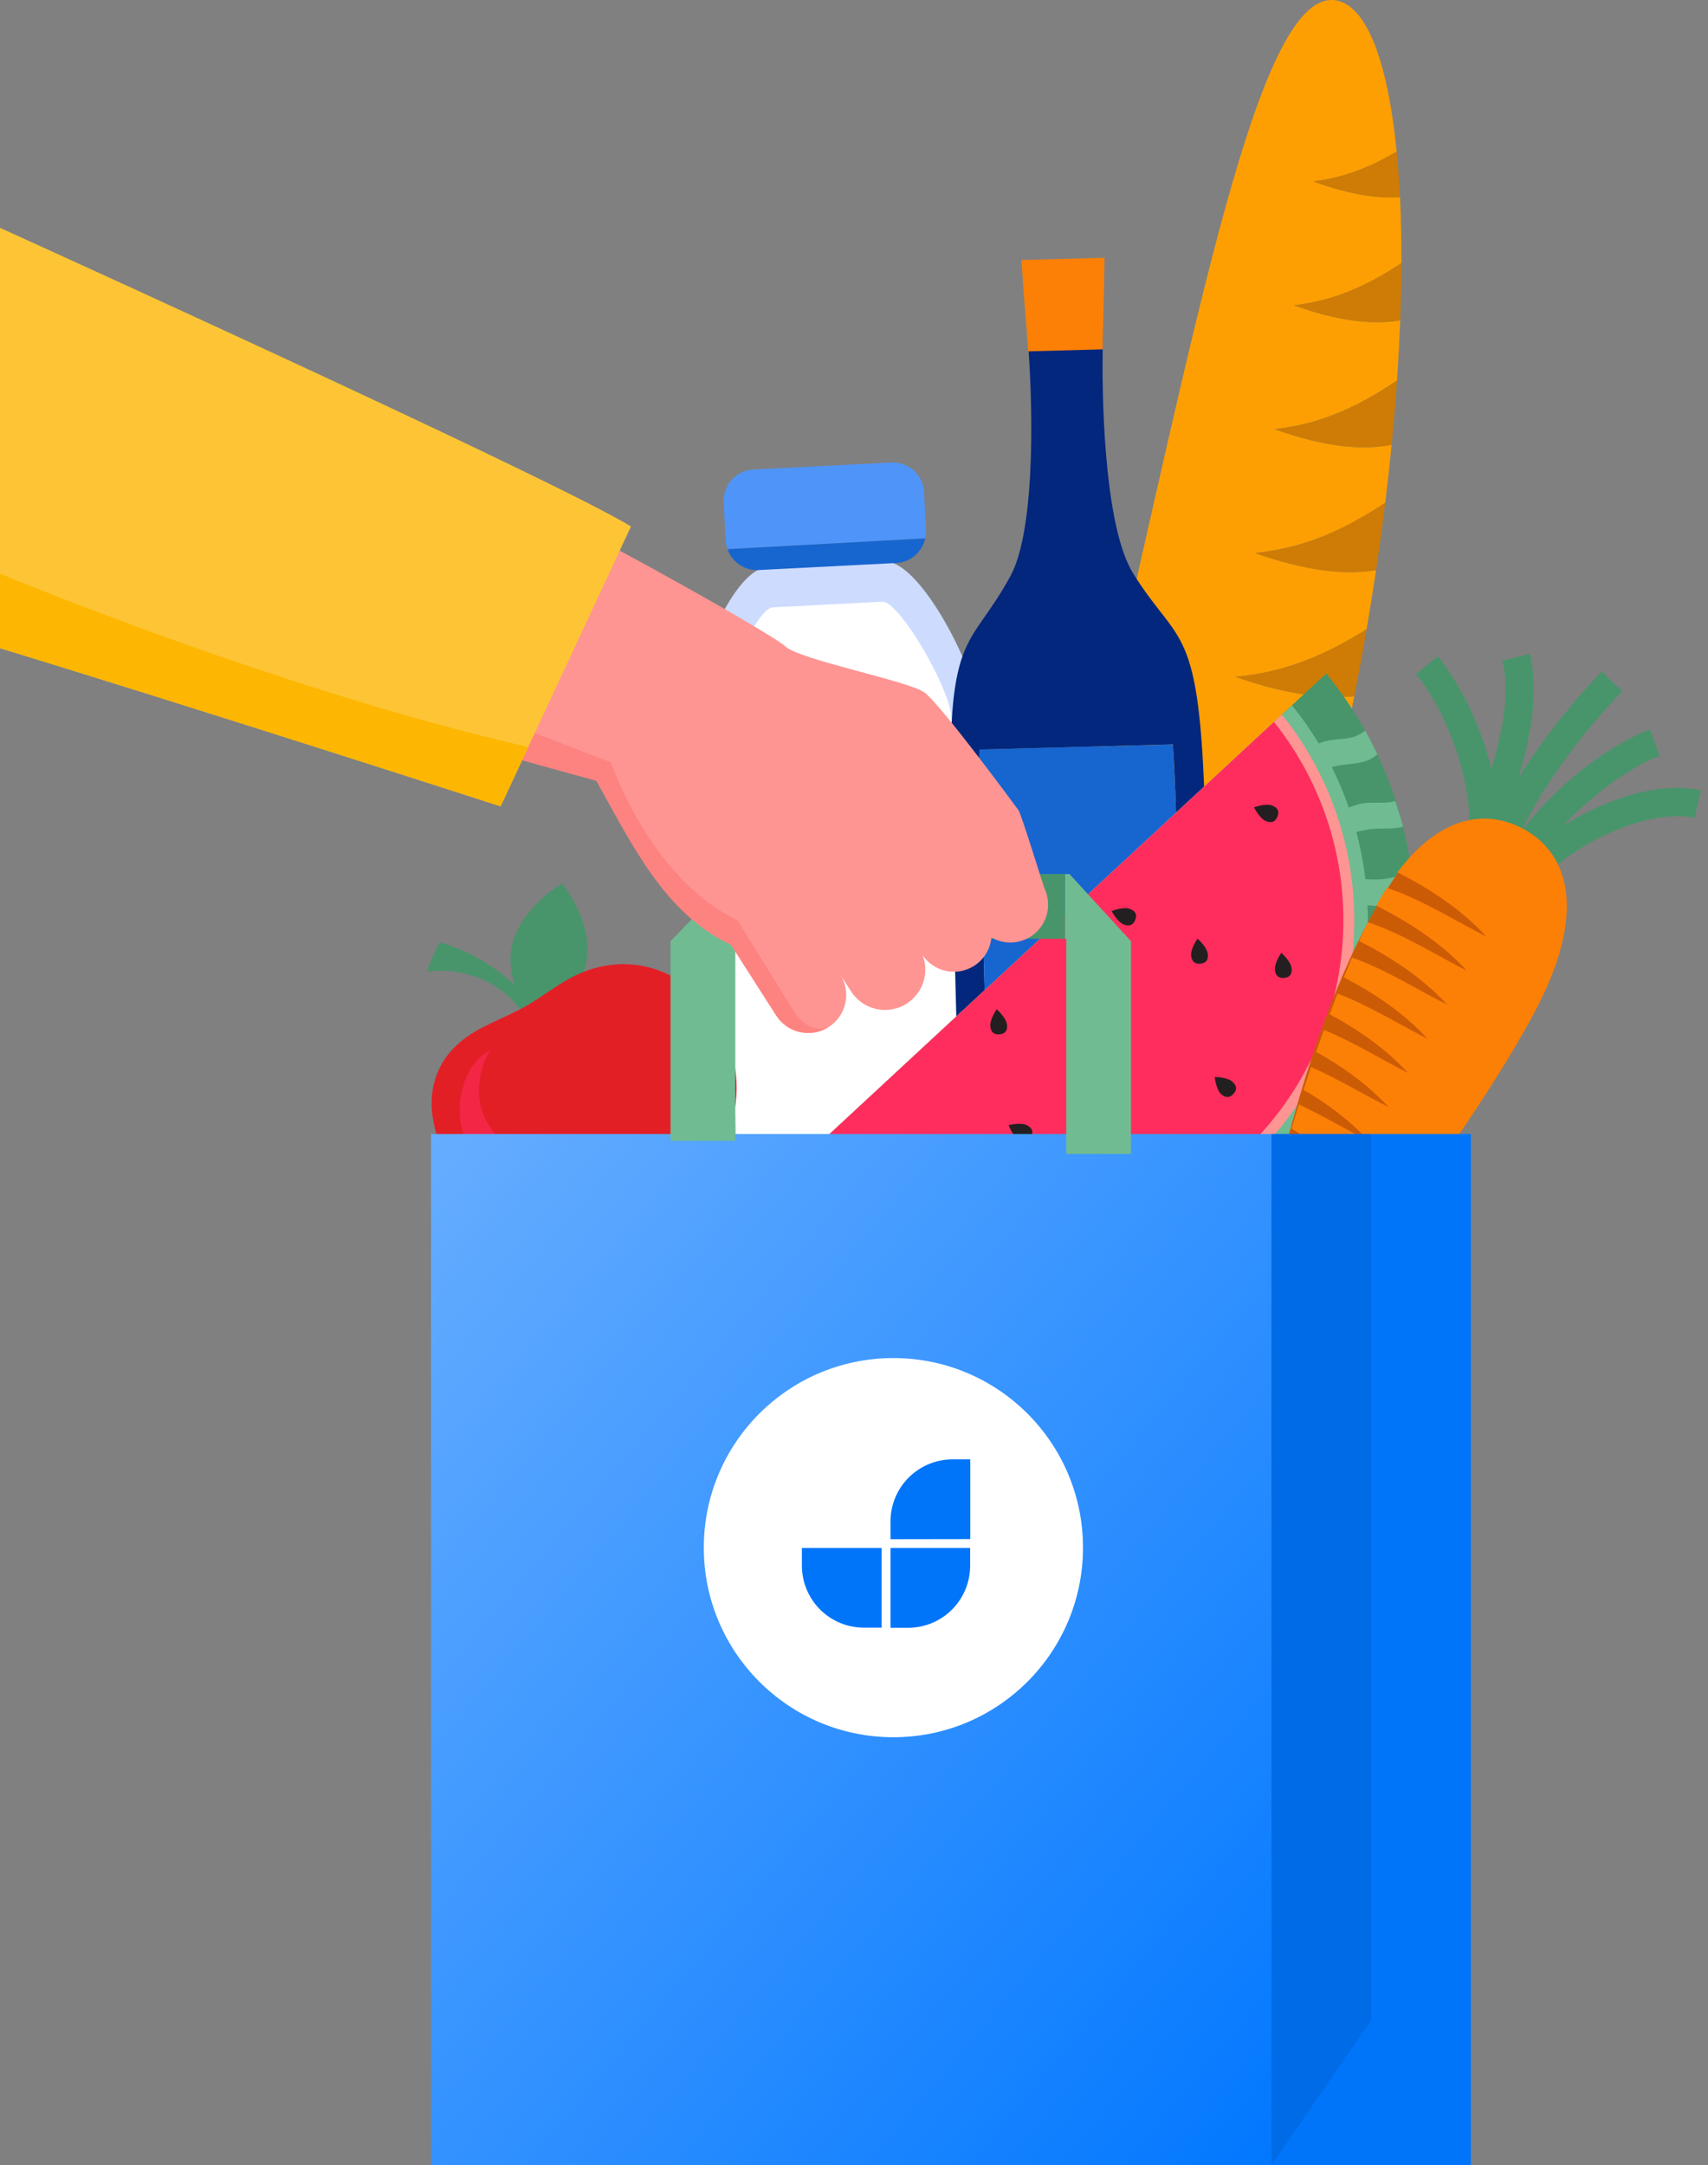 <svg width="213" height="270" viewBox="0 0 213 270" fill="none" xmlns="http://www.w3.org/2000/svg">
<rect x="0" y="0" width="213" height="270" fill="#808080" stroke="none"/>
<path d="M98.99 121.594L131.321 178.35" stroke="#03277D" stroke-width="1.376" stroke-miterlimit="10"/>
<path d="M113.316 146.831L131.36 178.328" stroke="#03277D" stroke-width="3.774" stroke-miterlimit="10"/>
<path d="M102.294 230.583C99.223 234.021 96.25 237.846 94.418 246.787H119.633C116.949 238.649 111.51 231.106 102.294 230.583Z" fill="#FE2D5D"/>
<path d="M94.419 246.786C93.669 250.441 93.111 254.946 92.814 260.636H121.71C121.857 256.721 121.237 251.647 119.633 246.786H94.419Z" fill="#CB0030"/>
<path d="M171.131 208.85H164.955V221.78H171.131V208.85Z" fill="#03277D"/>
<path d="M135.926 178.123C133.131 177.882 130.332 177.108 127.868 176.211C132.583 175.62 136.416 173.772 140.079 171.329C141.512 168.787 142.958 166.009 144.419 163.025C140.452 163.32 136.209 162.232 132.623 160.937C138.967 160.205 143.795 157.392 148.624 153.866C149.475 151.877 150.328 149.839 151.18 147.725C146.623 148.381 141.589 147.17 137.373 145.67C144.332 144.926 149.558 141.874 154.837 138.065C155.488 136.273 156.125 134.458 156.756 132.598C151.939 133.267 146.598 131.977 142.134 130.397C149.166 129.705 154.496 126.81 159.808 123.152C160.372 121.321 160.921 119.456 161.464 117.572C156.622 117.986 151.344 116.69 146.895 115.127C153.587 114.52 158.812 112.042 163.873 108.805C164.417 106.74 164.931 104.638 165.451 102.523C160.796 102.582 155.873 101.323 151.656 99.857C157.714 99.339 162.62 97.394 167.258 94.742C167.839 92.078 168.376 89.439 168.887 86.828C163.982 87.313 158.605 85.996 154.079 84.408C160.5 83.826 165.557 81.514 170.425 78.479C170.846 75.985 171.249 73.523 171.612 71.106C166.675 71.934 161.118 70.599 156.509 68.963C162.911 68.339 167.903 65.891 172.756 62.698C173.05 60.24 173.313 57.836 173.548 55.47C168.789 56.414 163.395 55.112 158.932 53.516C164.941 52.882 169.651 50.519 174.222 47.445C174.389 44.869 174.522 42.37 174.619 39.949C170.25 40.699 165.4 39.532 161.369 38.076C166.571 37.479 170.76 35.47 174.765 32.816C174.766 29.923 174.72 27.161 174.593 24.588C170.937 24.833 167.072 23.828 163.793 22.627C167.735 22.134 171.056 20.761 174.176 18.895C173.082 7.855 170.53 0.954 166.815 0.09C156.911 -2.226 149.218 40.648 136.997 92.89C124.772 145.14 112.643 186.974 122.552 189.291C125.935 190.08 130.675 185.965 135.926 178.123Z" fill="#FD9F02"/>
<path d="M174.594 24.588C174.491 22.587 174.353 20.683 174.177 18.895C171.057 20.761 167.736 22.134 163.794 22.627C167.073 23.827 170.938 24.833 174.594 24.588ZM161.37 38.076C165.401 39.531 170.251 40.698 174.62 39.949C174.71 37.48 174.759 35.103 174.766 32.816C170.761 35.47 166.572 37.479 161.37 38.076ZM158.933 53.516C163.396 55.112 168.79 56.414 173.549 55.47C173.811 52.722 174.036 50.047 174.223 47.445C169.652 50.518 164.942 52.881 158.933 53.516ZM156.51 68.963C161.119 70.599 166.676 71.934 171.613 71.105C172.035 68.251 172.416 65.448 172.757 62.697C167.904 65.89 162.912 68.338 156.51 68.963ZM168.888 86.828C169.448 84.009 169.96 81.226 170.426 78.478C165.558 81.514 160.501 83.826 154.08 84.407C158.606 85.996 163.983 87.313 168.888 86.828ZM127.869 176.211C130.333 177.108 133.132 177.882 135.927 178.122C137.281 176.102 138.676 173.821 140.08 171.329C136.417 173.771 132.584 175.62 127.869 176.211ZM132.624 160.937C136.21 162.231 140.453 163.32 144.42 163.024C145.814 160.159 147.224 157.103 148.625 153.866C143.796 157.391 138.968 160.205 132.624 160.937ZM137.374 145.669C141.59 147.169 146.624 148.381 151.181 147.725C152.416 144.639 153.635 141.419 154.838 138.065C149.559 141.874 144.333 144.925 137.374 145.669ZM142.135 130.397C146.599 131.977 151.94 133.267 156.757 132.597C157.797 129.528 158.814 126.379 159.809 123.152C154.497 126.81 149.167 129.705 142.135 130.397ZM161.465 117.571C162.294 114.704 163.097 111.781 163.874 108.805C158.813 112.041 153.588 114.519 146.896 115.127C151.345 116.69 156.623 117.986 161.465 117.571ZM165.452 102.523C165.681 101.583 165.913 100.652 166.136 99.708C166.523 98.044 166.889 96.388 167.259 94.742C162.621 97.394 157.715 99.339 151.657 99.856C155.874 101.323 160.797 102.582 165.452 102.523Z" fill="#CE7C05"/>
<path d="M121.091 113.31L122.8 147.045C122.938 149.689 120.427 151.989 117.219 152.143L97.722 153.136C94.502 153.305 91.767 151.283 91.629 148.628L89.913 114.893L88.699 91.062C88.497 87.136 93.961 75.601 96.182 75.227L110.835 74.486C113.071 74.624 119.668 85.554 119.875 89.472L121.091 113.31Z" fill="white"/>
<path d="M110.253 70.015L95.64 70.762C91.098 70.989 85.722 85.456 85.93 89.492L88.931 148.457C89.138 152.499 92.983 155.589 97.524 155.355L116.983 154.365C121.516 154.131 125.031 150.673 124.823 146.636L121.815 87.658C121.608 83.622 114.8 69.789 110.253 70.015ZM119.862 112.687L121.522 145.401C121.654 147.959 119.282 150.186 116.256 150.339L97.84 151.272C94.803 151.431 92.221 149.467 92.087 146.902L90.42 114.19L89.245 91.077C89.051 87.28 94.189 76.102 96.288 75.747L110.123 75.038C112.236 75.176 118.485 85.781 118.679 89.583L119.862 112.687Z" fill="#CDDBFE"/>
<path d="M115.476 66.106L115.237 61.378C115.212 60.866 115.085 60.364 114.865 59.901C114.645 59.438 114.336 59.023 113.955 58.68C113.575 58.337 113.13 58.072 112.646 57.901C112.163 57.73 111.651 57.657 111.139 57.684L93.955 58.556C93.442 58.581 92.94 58.706 92.476 58.925C92.013 59.145 91.597 59.453 91.252 59.833C90.908 60.213 90.642 60.658 90.469 61.141C90.297 61.624 90.221 62.136 90.247 62.648L90.492 67.384C90.517 67.762 90.597 68.134 90.73 68.489L115.375 67.145C115.456 66.805 115.49 66.456 115.476 66.106Z" fill="#4F94F9"/>
<path d="M90.731 68.489C91.007 69.283 91.534 69.966 92.232 70.435C92.929 70.904 93.76 71.135 94.6 71.091L111.772 70.213C112.626 70.168 113.442 69.844 114.093 69.289C114.745 68.735 115.195 67.981 115.376 67.145L90.731 68.489Z" fill="#1765CF"/>
<path d="M137.488 43.717C137.538 40.486 137.682 37.599 137.738 32.15L127.383 32.425C127.727 37.864 128.025 40.739 128.245 43.962L137.488 43.717Z" fill="#FC8006"/>
<path d="M137.517 43.567L128.275 43.813C128.865 52.295 128.982 66.424 125.986 71.882C120.703 81.53 117.969 78.165 118.62 102.704C119.272 127.246 119.86 149.412 119.86 149.412L151.523 148.572C151.523 148.572 150.935 126.406 150.283 101.863C149.632 77.325 147.088 80.829 141.293 71.476C138.016 66.184 137.38 52.069 137.517 43.567ZM146.673 101.959L147.271 124.479L122.832 125.128L122.234 102.608C122.136 98.944 122.117 95.949 122.162 93.474L146.26 92.834C146.433 95.304 146.576 98.295 146.673 101.959Z" fill="#03277D"/>
<path d="M146.673 101.959L147.271 124.48L122.831 125.129L122.233 102.608C122.136 98.945 122.117 95.95 122.162 93.475L146.26 92.835C146.432 95.305 146.575 98.296 146.673 101.959Z" fill="#1765CF"/>
<path d="M165.386 83.997C167.217 86.222 168.846 88.607 170.253 91.122C170.796 92.093 171.302 93.076 171.772 94.072C172.509 95.632 173.161 97.231 173.722 98.863C174.092 99.922 174.422 100.993 174.713 102.076C175.283 104.179 175.708 106.32 175.985 108.481C176.142 109.683 176.253 110.887 176.317 112.092C176.46 114.721 176.388 117.357 176.102 119.974C175.959 121.318 175.759 122.652 175.5 123.977C174.933 126.923 174.091 129.809 172.986 132.598C172.507 133.814 171.975 135.015 171.39 136.2C169.885 139.251 168.06 142.134 165.945 144.799C165.188 145.758 164.387 146.692 163.543 147.602C162.698 148.518 161.811 149.407 160.883 150.27C159.644 151.42 158.346 152.505 156.995 153.52C155.986 154.276 154.955 154.989 153.903 155.659C151.879 156.949 149.761 158.083 147.566 159.052C146.533 159.513 145.486 159.934 144.427 160.314C141.591 161.34 138.665 162.096 135.688 162.573C134.305 162.797 132.918 162.959 131.525 163.059C129.421 163.215 127.309 163.233 125.203 163.112C123.893 163.04 122.587 162.913 121.287 162.732C118.832 162.393 116.407 161.867 114.033 161.157C112.83 160.801 111.646 160.396 110.47 159.945C107.463 158.783 104.579 157.323 101.864 155.586C100.817 154.92 99.794 154.209 98.794 153.452C97.279 152.309 95.832 151.078 94.461 149.764L165.386 83.997Z" fill="#48956B"/>
<path d="M176.101 119.973C175.958 121.317 175.757 122.652 175.499 123.976C175.436 123.984 175.373 123.996 175.31 124.009C174.553 124.178 173.666 124.68 173.102 124.149C172.934 123.99 172.842 123.763 172.671 123.606C172.388 123.344 171.964 123.331 171.579 123.334C170.283 123.332 168.987 123.333 167.691 123.337C167.761 123.332 167.831 123.327 167.899 123.32L167.104 120.315C167.396 119.691 168.177 119.429 168.861 119.511C169.547 119.59 170.165 119.934 170.784 120.235C171.406 120.534 172.082 120.801 172.766 120.709C173.32 120.633 173.809 120.332 174.335 120.146C174.902 119.949 175.507 119.89 176.101 119.973V119.973ZM134.298 155.907C134.402 156.59 134.233 157.276 134.108 157.954C133.984 158.631 133.908 159.356 134.18 159.989C134.4 160.501 134.821 160.895 135.137 161.351C135.393 161.721 135.579 162.135 135.686 162.572C134.304 162.796 132.916 162.958 131.524 163.058C131.147 162.454 130.632 161.826 130.952 161.227C131.06 161.023 131.255 160.873 131.36 160.666C131.537 160.323 131.436 159.913 131.335 159.541L130.296 155.794C130.32 155.86 130.345 155.926 130.369 155.992L133.053 154.428C133.733 154.541 134.194 155.225 134.298 155.907ZM125.083 155.282C125.064 155.973 124.776 156.621 124.534 157.264C124.29 157.909 124.085 158.606 124.238 159.281C124.363 159.822 124.705 160.285 124.937 160.791C125.264 161.518 125.356 162.329 125.202 163.111C123.892 163.039 122.586 162.912 121.285 162.731C121.278 162.519 121.243 162.309 121.18 162.107C120.943 161.367 120.362 160.53 120.841 159.921C120.986 159.738 121.202 159.624 121.345 159.443C121.576 159.137 121.556 158.713 121.519 158.331C121.403 157.039 121.285 155.748 121.166 154.459C121.178 154.527 121.193 154.597 121.203 154.667L124.124 153.605C124.771 153.842 125.102 154.596 125.083 155.282ZM115.563 154.467C115.407 155.141 114.994 155.716 114.627 156.299C114.259 156.883 113.919 157.525 113.936 158.214C113.953 158.983 114.184 159.677 114.121 160.47C114.103 160.7 114.073 160.929 114.032 161.156C112.829 160.8 111.645 160.395 110.469 159.944C110.48 159.373 110.416 158.774 110.596 158.255C110.74 157.835 111.075 157.511 111.285 157.118C111.62 156.49 111.551 155.83 111.614 155.15C111.68 154.396 111.808 153.632 111.892 152.876C111.89 152.948 111.887 153.015 111.885 153.088L114.961 152.632C115.547 152.992 115.719 153.797 115.563 154.467ZM172.985 132.597C172.506 133.813 171.974 135.014 171.389 136.199C170.238 135.785 168.871 135.687 167.835 135.011C167.358 134.702 166.966 134.281 166.492 133.97C166.018 133.659 165.404 133.468 164.882 133.688L166.302 129.019C166.81 128.729 167.48 128.95 167.901 129.353C168.319 129.754 168.56 130.303 168.838 130.818C169.113 131.33 169.463 131.847 169.995 132.085C170.872 132.476 171.982 132.002 172.815 132.481C172.875 132.516 172.931 132.554 172.985 132.597V132.597ZM105.36 149.259C105.464 149.604 105.083 149.879 104.796 150.101C103.34 151.226 103.476 153.509 102.379 154.992C102.22 155.201 102.047 155.399 101.862 155.585C100.816 154.919 99.793 154.208 98.793 153.452C99.125 153.265 99.399 152.991 99.586 152.66C100.029 151.809 99.624 150.672 100.153 149.867C100.517 149.319 101.2 149.107 101.792 148.822C102.384 148.537 102.99 148.009 102.909 147.356C103.621 147.87 104.329 148.384 105.034 148.897C105.179 148.979 105.293 149.106 105.36 149.259V149.259ZM145.771 152.155C145.84 152.735 145.675 153.31 145.561 153.88C145.447 154.454 145.389 155.074 145.647 155.597C146.075 156.456 147.23 156.801 147.566 157.7C147.726 158.133 147.661 158.592 147.564 159.051C146.531 159.512 145.485 159.933 144.425 160.314C143.899 158.977 142.562 157.897 142.115 156.477C141.946 155.935 141.912 155.355 141.745 154.816C141.577 154.273 141.227 153.737 140.684 153.571L144.756 150.88C145.329 150.982 145.705 151.577 145.771 152.155ZM164.122 141.581C164.492 142.005 164.604 142.586 164.809 143.108C165.071 143.742 165.456 144.317 165.944 144.798C165.187 145.757 164.386 146.692 163.542 147.601C163.073 147.27 162.645 146.885 162.267 146.454C161.894 145.987 161.646 145.435 161.332 144.926C160.721 143.942 159.86 143.136 158.838 142.589L160.969 139.363C161.045 140.03 161.713 140.458 162.344 140.688C162.975 140.917 163.681 141.076 164.122 141.581ZM154.594 149.771C154.995 150.015 155.488 150.127 155.81 150.469C156.227 150.913 156.22 151.592 156.356 152.189C156.468 152.674 156.685 153.128 156.993 153.519C155.985 154.275 154.954 154.988 153.901 155.658C153.738 155.171 153.637 154.665 153.599 154.153C153.555 153.559 153.587 152.936 153.336 152.396C153.007 151.682 152.268 151.269 151.673 150.754C151.077 150.239 150.578 149.395 150.937 148.698L153.13 146.98C153.362 148.037 153.67 149.205 154.594 149.771ZM170.252 91.121C170.794 92.092 171.301 93.075 171.771 94.071C171.58 94.235 171.378 94.385 171.166 94.522C170.005 95.249 168.548 95.22 167.198 95.428C166.1 95.6 165.035 95.942 164.042 96.44C163.228 96.846 162.4 97.82 161.586 98.107C160.527 98.481 160.596 98.192 160.172 97.203C160.015 96.837 159.544 94.332 159.236 94.248C160.27 94.523 161.372 94.194 162.342 93.74C163.312 93.286 164.238 92.706 165.275 92.437C166.555 92.109 167.951 92.278 169.167 91.766C169.554 91.597 169.918 91.38 170.252 91.121V91.121ZM173.992 99.892C174.361 100.951 174.691 102.022 174.982 103.104C173.923 103.394 172.754 103.288 171.637 103.347C170.528 103.403 169.435 103.634 168.397 104.031C167.547 104.353 166.621 105.237 165.786 105.442C164.694 105.707 164.789 105.426 164.467 104.401C164.349 104.022 164.135 101.477 163.832 101.364C164.834 101.744 165.966 101.527 166.979 101.173C167.989 100.822 168.968 100.337 170.026 100.175C171.335 99.977 172.703 100.285 173.967 99.9C173.975 99.898 173.984 99.894 173.992 99.892ZM175.983 108.48C176.141 109.682 176.252 110.886 176.316 112.092C176.012 112.13 175.71 112.187 175.412 112.263C174.376 112.522 173.357 112.919 172.285 112.982C170.968 113.061 169.632 112.629 168.338 112.897C167.395 113.097 166.571 113.646 165.712 114.08C165.376 114.25 164.996 114.406 164.635 114.306C163.981 114.127 163.82 113.274 163.889 112.602C163.956 111.927 164.112 111.168 163.695 110.635C164.199 110.908 164.831 110.805 165.359 110.581C165.888 110.354 166.366 110.018 166.902 109.813C168.177 109.32 169.603 109.625 170.97 109.677C172.079 109.719 173.188 109.588 174.258 109.289C174.807 109.137 175.406 108.766 175.983 108.48Z" fill="#70BB92"/>
<path d="M161.113 87.955C175.098 105.25 173.488 130.665 156.936 146.013C140.386 161.358 114.923 161.054 98.732 145.803L99.978 144.647L159.865 89.113L161.113 87.955Z" fill="#70BB92"/>
<path d="M159.864 89.113L159.927 89.19C166.351 97.229 169.512 107.393 168.781 117.658C168.05 127.923 163.479 137.536 155.98 144.584L155.784 144.768C148.203 151.797 138.244 155.698 127.906 155.688C117.568 155.678 107.616 151.758 100.049 144.714L99.977 144.647L159.864 89.113Z" fill="#FE9592"/>
<path d="M158.874 90.035C165.112 97.846 168.166 107.727 167.422 117.695C166.678 127.663 162.192 136.982 154.863 143.779C139.546 157.981 116.01 157.749 100.971 143.728L102.04 142.738L158.874 90.035Z" fill="#FE2D5D"/>
<path d="M150.617 118.938C150.731 119.799 150.324 120.102 149.752 120.177C149.18 120.253 148.659 120.074 148.545 119.213C148.431 118.352 149.339 117.059 149.339 117.059C149.339 117.059 150.503 118.077 150.617 118.938ZM161.067 120.709C161.181 121.571 160.775 121.873 160.203 121.949C159.63 122.024 159.11 121.845 158.995 120.984C158.881 120.123 159.789 118.83 159.789 118.83C159.789 118.83 160.953 119.848 161.067 120.709ZM125.574 127.748C125.688 128.61 125.281 128.912 124.709 128.988C124.137 129.063 123.616 128.884 123.502 128.023C123.388 127.162 124.296 125.869 124.296 125.869C124.296 125.869 125.46 126.887 125.574 127.748Z" fill="#231F20"/>
<path d="M139.323 128.425C139.809 129.145 139.58 129.597 139.101 129.92C138.623 130.243 138.077 130.315 137.591 129.595C137.104 128.875 137.341 127.312 137.341 127.312C137.341 127.312 138.836 127.705 139.323 128.425Z" fill="#FE2D5D"/>
<path d="M141.593 142.736C142.079 143.456 141.85 143.908 141.371 144.231C140.893 144.554 140.347 144.626 139.861 143.906C139.375 143.186 139.611 141.624 139.611 141.624C139.611 141.624 141.106 142.016 141.593 142.736ZM158.645 100.462C159.455 100.775 159.526 101.277 159.318 101.815C159.11 102.354 158.703 102.725 157.893 102.412C157.082 102.1 156.382 100.683 156.382 100.683C156.382 100.683 157.834 100.15 158.645 100.462ZM140.878 113.34C141.697 113.631 141.781 114.131 141.587 114.675C141.394 115.219 140.997 115.6 140.179 115.309C139.36 115.018 138.623 113.621 138.623 113.621C138.623 113.621 140.06 113.049 140.878 113.34ZM113.336 141.655C114.147 141.967 114.217 142.469 114.01 143.008C113.802 143.546 113.395 143.917 112.585 143.605C111.774 143.293 111.074 141.876 111.074 141.876C111.074 141.876 112.526 141.343 113.336 141.655ZM128.053 140.323C128.828 140.715 128.848 141.221 128.588 141.736C128.328 142.251 127.886 142.58 127.111 142.189C126.335 141.797 125.78 140.318 125.78 140.318C125.78 140.318 127.277 139.932 128.053 140.323ZM153.68 134.894C154.33 135.47 154.221 135.965 153.838 136.397C153.455 136.829 152.944 137.035 152.294 136.459C151.644 135.883 151.483 134.311 151.483 134.311C151.483 134.311 153.029 134.318 153.68 134.894Z" fill="#231F20"/>
<path d="M176.907 105.803C176.907 105.803 166.158 115.19 158.135 152.252L162.15 158.715L165.926 156.888L188.659 120.822L190.116 112.621L176.907 105.803Z" fill="#CC5B06"/>
<path d="M181.444 110.012C181.629 109.717 181.799 109.409 181.952 109.109C185.456 102.52 181.382 89.756 176.576 84.09L179.308 81.849C184.697 88.584 189.43 101.624 185.117 110.675C184.914 111.098 184.686 111.509 184.433 111.905V111.905L181.444 110.012ZM186.961 111.046C188.938 107.137 193.119 103.753 197.804 101.353C202.508 98.996 207.71 97.615 212.096 98.558L211.34 102C208.319 101.294 203.603 102.353 199.407 104.508C195.183 106.618 191.484 109.823 190.118 112.622C190.102 112.657 190.083 112.69 190.061 112.721V112.721L190.073 112.731L186.866 111.241C186.894 111.174 186.926 111.109 186.961 111.046Z" fill="#48956B"/>
<path d="M186.986 107.989C190.867 100.381 199.613 93.288 205.751 90.966L205.757 90.968L206.973 94.277C201.963 96.045 193.297 103.102 190.151 109.581C189.352 111.158 188.883 112.685 188.802 114.034L185.27 113.801C185.403 111.827 186.045 109.877 186.986 107.989V107.989Z" fill="#48956B"/>
<path d="M187.582 109.517C188.142 107.265 188.961 105.086 190.022 103.022C193.265 96.528 198.577 90.07 202.299 86.2L199.73 83.755C195.856 87.827 190.373 94.435 186.867 101.446C185.817 103.522 184.973 105.696 184.346 107.936C185.467 108.37 186.55 108.899 187.582 109.517Z" fill="#48956B"/>
<path d="M187.351 82.369L190.783 81.535C192.809 90.298 188.012 100.287 185.93 107.704L182.535 106.716C184.857 98.968 189.101 89.216 187.351 82.369Z" fill="#48956B"/>
<path d="M189.665 103.215C184.506 100.631 178.342 102.253 172.944 110.724C173.382 110.04 173.817 109.388 174.282 108.786C178.337 110.863 182.102 113.295 185.336 116.773C182.188 115.256 177.245 112.09 172.942 110.73C172.232 111.854 171.536 113.08 170.846 114.446C171.113 113.916 171.378 113.433 171.645 112.945C175.778 115.053 179.621 117.499 182.906 121.03C179.778 119.513 174.859 116.382 170.578 115.016C170.234 115.728 169.865 116.492 169.496 117.353C173.527 119.414 177.257 121.827 180.47 125.285C177.454 123.827 172.77 120.854 168.602 119.424C168.037 120.766 167.446 122.227 166.847 123.77C167.104 123.133 167.348 122.492 167.593 121.885C171.415 123.893 174.963 126.248 178.027 129.544C175.169 128.147 170.796 125.416 166.791 123.91C166.472 124.748 166.153 125.606 165.819 126.487C169.388 128.428 172.712 130.693 175.591 133.799C172.914 132.5 168.901 129.988 165.103 128.447C165.302 127.893 165.503 127.353 165.699 126.813C165.172 128.228 164.659 129.683 164.133 131.175C167.416 133.018 170.48 135.178 173.162 138.055C170.677 136.859 167.043 134.625 163.495 133.066C158.698 147.332 154.78 163.567 158.6 165.464C164.438 168.381 186.168 136.703 192.006 124.999C197.853 113.291 195.506 106.127 189.665 103.215ZM158.136 152.252C158.228 151.766 158.339 151.271 158.445 150.767C160.248 152.028 161.914 153.473 163.416 155.08C161.968 154.39 160.125 153.319 158.136 152.252ZM159.269 147.303C159.398 146.773 159.542 146.221 159.683 145.674C161.936 147.138 164.005 148.866 165.846 150.823C164.087 149.969 161.748 148.595 159.269 147.303ZM160.565 142.485C160.732 141.906 160.891 141.325 161.071 140.75C163.728 142.356 166.155 144.314 168.288 146.57C166.258 145.581 163.456 143.907 160.565 142.485V142.485ZM161.981 137.737C162.167 137.124 162.372 136.516 162.567 135.913C165.516 137.645 168.279 139.673 170.728 142.304C168.456 141.215 165.226 139.255 161.981 137.737V137.737Z" fill="#FC8006"/>
<path d="M66.625 126.11C64.728 122.184 58.92 118.53 54.832 117.526C54.184 118.688 53.656 119.912 53.256 121.181C58.072 120.472 63.621 122.825 65.725 127.403L66.625 126.11Z" fill="#48956B"/>
<path d="M63.798 118.171C62.904 123.054 66.836 127.896 66.836 127.896C66.836 127.896 72.235 124.791 73.133 119.899C74.042 114.995 70.114 110.165 70.114 110.165C70.114 110.165 64.71 113.274 63.798 118.171Z" fill="#48956B"/>
<path d="M90.46 129.071C94.366 137.796 89.814 148.326 80.283 152.593C73.446 155.653 64.895 154.798 59.413 149.453C54.184 144.356 50.966 135.356 57.434 129.917C59.771 127.952 62.799 127.047 65.459 125.547C67.643 124.315 69.591 122.673 71.859 121.603C79.393 118.05 87.184 121.754 90.46 129.071Z" fill="#E31F26"/>
<path opacity="0.57" d="M57.755 141.242C59.037 145.21 62.774 148.1 66.844 149.01C67.328 149.118 67.9 149.179 68.26 148.838C68.742 148.381 68.491 147.568 68.124 147.015C66.574 144.676 63.694 143.579 61.83 141.481C58.779 138.047 59.495 133.75 61.106 131.005C57.71 132.785 56.653 137.827 57.755 141.242Z" fill="#FE2D5D"/>
<path d="M158.571 141.422H53.754V270H158.571V141.422Z" fill="url(#paint0_linear)"/>
<path d="M183.426 141.422H158.57V270H183.426V141.422Z" fill="#0075FA"/>
<path d="M170.998 141.422H158.57V270H170.998V141.422Z" fill="#006BE6"/>
<path d="M183.426 270H158.57L170.998 251.938L183.426 270Z" fill="#0075FA"/>
<path d="M158.587 154.148V154.14L158.574 154.147L158.587 154.148Z" fill="#A5071A"/>
<path d="M158.57 154.148L158.573 154.147L158.57 154.146V154.148Z" fill="#A5071A"/>
<path d="M91.726 108.999L83.621 117.379V142.265H91.701V117.079H91.81V108.999H91.726Z" fill="#70BB92"/>
<path d="M133.368 108.999H132.807V117.079H132.964V143.911H141.043V117.372L133.368 108.999Z" fill="#70BB92"/>
<path d="M132.805 108.999H91.809V117.079H132.805V108.999Z" fill="#48956B"/>
<path d="M130.379 111.096C130.075 110.473 127.41 101.591 127.005 101.029C127.005 101.029 117.301 87.808 115.272 86.349C113.25 84.902 99.722 82.296 97.929 80.606C96.136 78.916 68.565 63.52 66.651 63.52L56.019 87.287L54.029 91.731L74.376 97.373C78.925 105.517 82.845 113.752 90.922 117.713C91 117.757 91.08 117.797 91.162 117.832L96.795 126.645C97.472 127.703 98.543 128.45 99.771 128.72C100.998 128.989 102.283 128.761 103.342 128.084C104.402 127.406 105.148 126.337 105.419 125.109C105.69 123.881 105.462 122.596 104.785 121.537L106.133 123.638C106.804 124.684 107.839 125.445 109.038 125.774C110.237 126.102 111.515 125.975 112.626 125.416C113.737 124.857 114.601 123.906 115.052 122.747C115.502 121.588 115.508 120.304 115.067 119.141C115.614 119.94 116.394 120.55 117.3 120.889C118.207 121.229 119.196 121.28 120.133 121.037C121.07 120.794 121.909 120.268 122.536 119.53C123.163 118.793 123.548 117.88 123.638 116.917C124.486 117.404 125.464 117.616 126.438 117.523C127.411 117.429 128.332 117.036 129.072 116.397C129.813 115.758 130.336 114.904 130.57 113.955C130.804 113.005 130.737 112.006 130.379 111.096Z" fill="#FE9592"/>
<path opacity="0.62" d="M103.344 128.086C102.283 128.76 100.999 128.987 99.772 128.717C98.544 128.447 97.474 127.702 96.795 126.645L91.162 117.832C91.08 117.797 91 117.757 90.922 117.713C82.845 113.752 78.925 105.517 74.376 97.373L54.029 91.731L56.019 87.287L76.191 95.084C76.191 95.084 81.039 109.546 91.967 114.77L99.275 126.559C99.275 126.559 101.087 129.033 103.344 128.086Z" fill="#FB7874"/>
<path d="M78.686 65.658C70.25 60.444 14.773 35.105 -2 27.505V80.225C24.282 88.215 62.431 100.558 62.431 100.558L78.686 65.658Z" fill="#FDC535"/>
<path d="M65.884 93.145C45.561 88.596 18.778 79.31 -2 70.731V80.226C24.281 88.216 62.431 100.559 62.431 100.559L65.884 93.145Z" fill="#FDB702"/>
<path d="M111.413 216.652C124.471 216.652 135.057 206.067 135.057 193.009C135.057 179.951 124.471 169.365 111.413 169.365C98.355 169.365 87.769 179.951 87.769 193.009C87.769 206.067 98.355 216.652 111.413 216.652Z" fill="white"/>
<path d="M109.948 193.049V202.988H107.737C105.685 202.988 103.717 202.173 102.266 200.721C100.815 199.269 100 197.299 100 195.246V193.049H109.948Z" fill="#0075FA"/>
<path d="M120.984 193.049V195.262C120.984 197.315 120.168 199.284 118.717 200.736C117.266 202.188 115.298 203.004 113.246 203.004H111.051V193.049H120.984Z" fill="#0075FA"/>
<path d="M111.051 191.955V189.742C111.051 187.689 111.866 185.72 113.317 184.268C114.768 182.816 116.736 182 118.788 182H120.999V191.94L111.051 191.955Z" fill="#0075FA"/>
<defs>
<linearGradient id="paint0_linear" x1="53.754" y1="141.422" x2="180.552" y2="248.32" gradientUnits="userSpaceOnUse">
<stop stop-color="#66ADFF"/>
<stop offset="1" stop-color="#0077FF"/>
</linearGradient>
</defs>
</svg>
